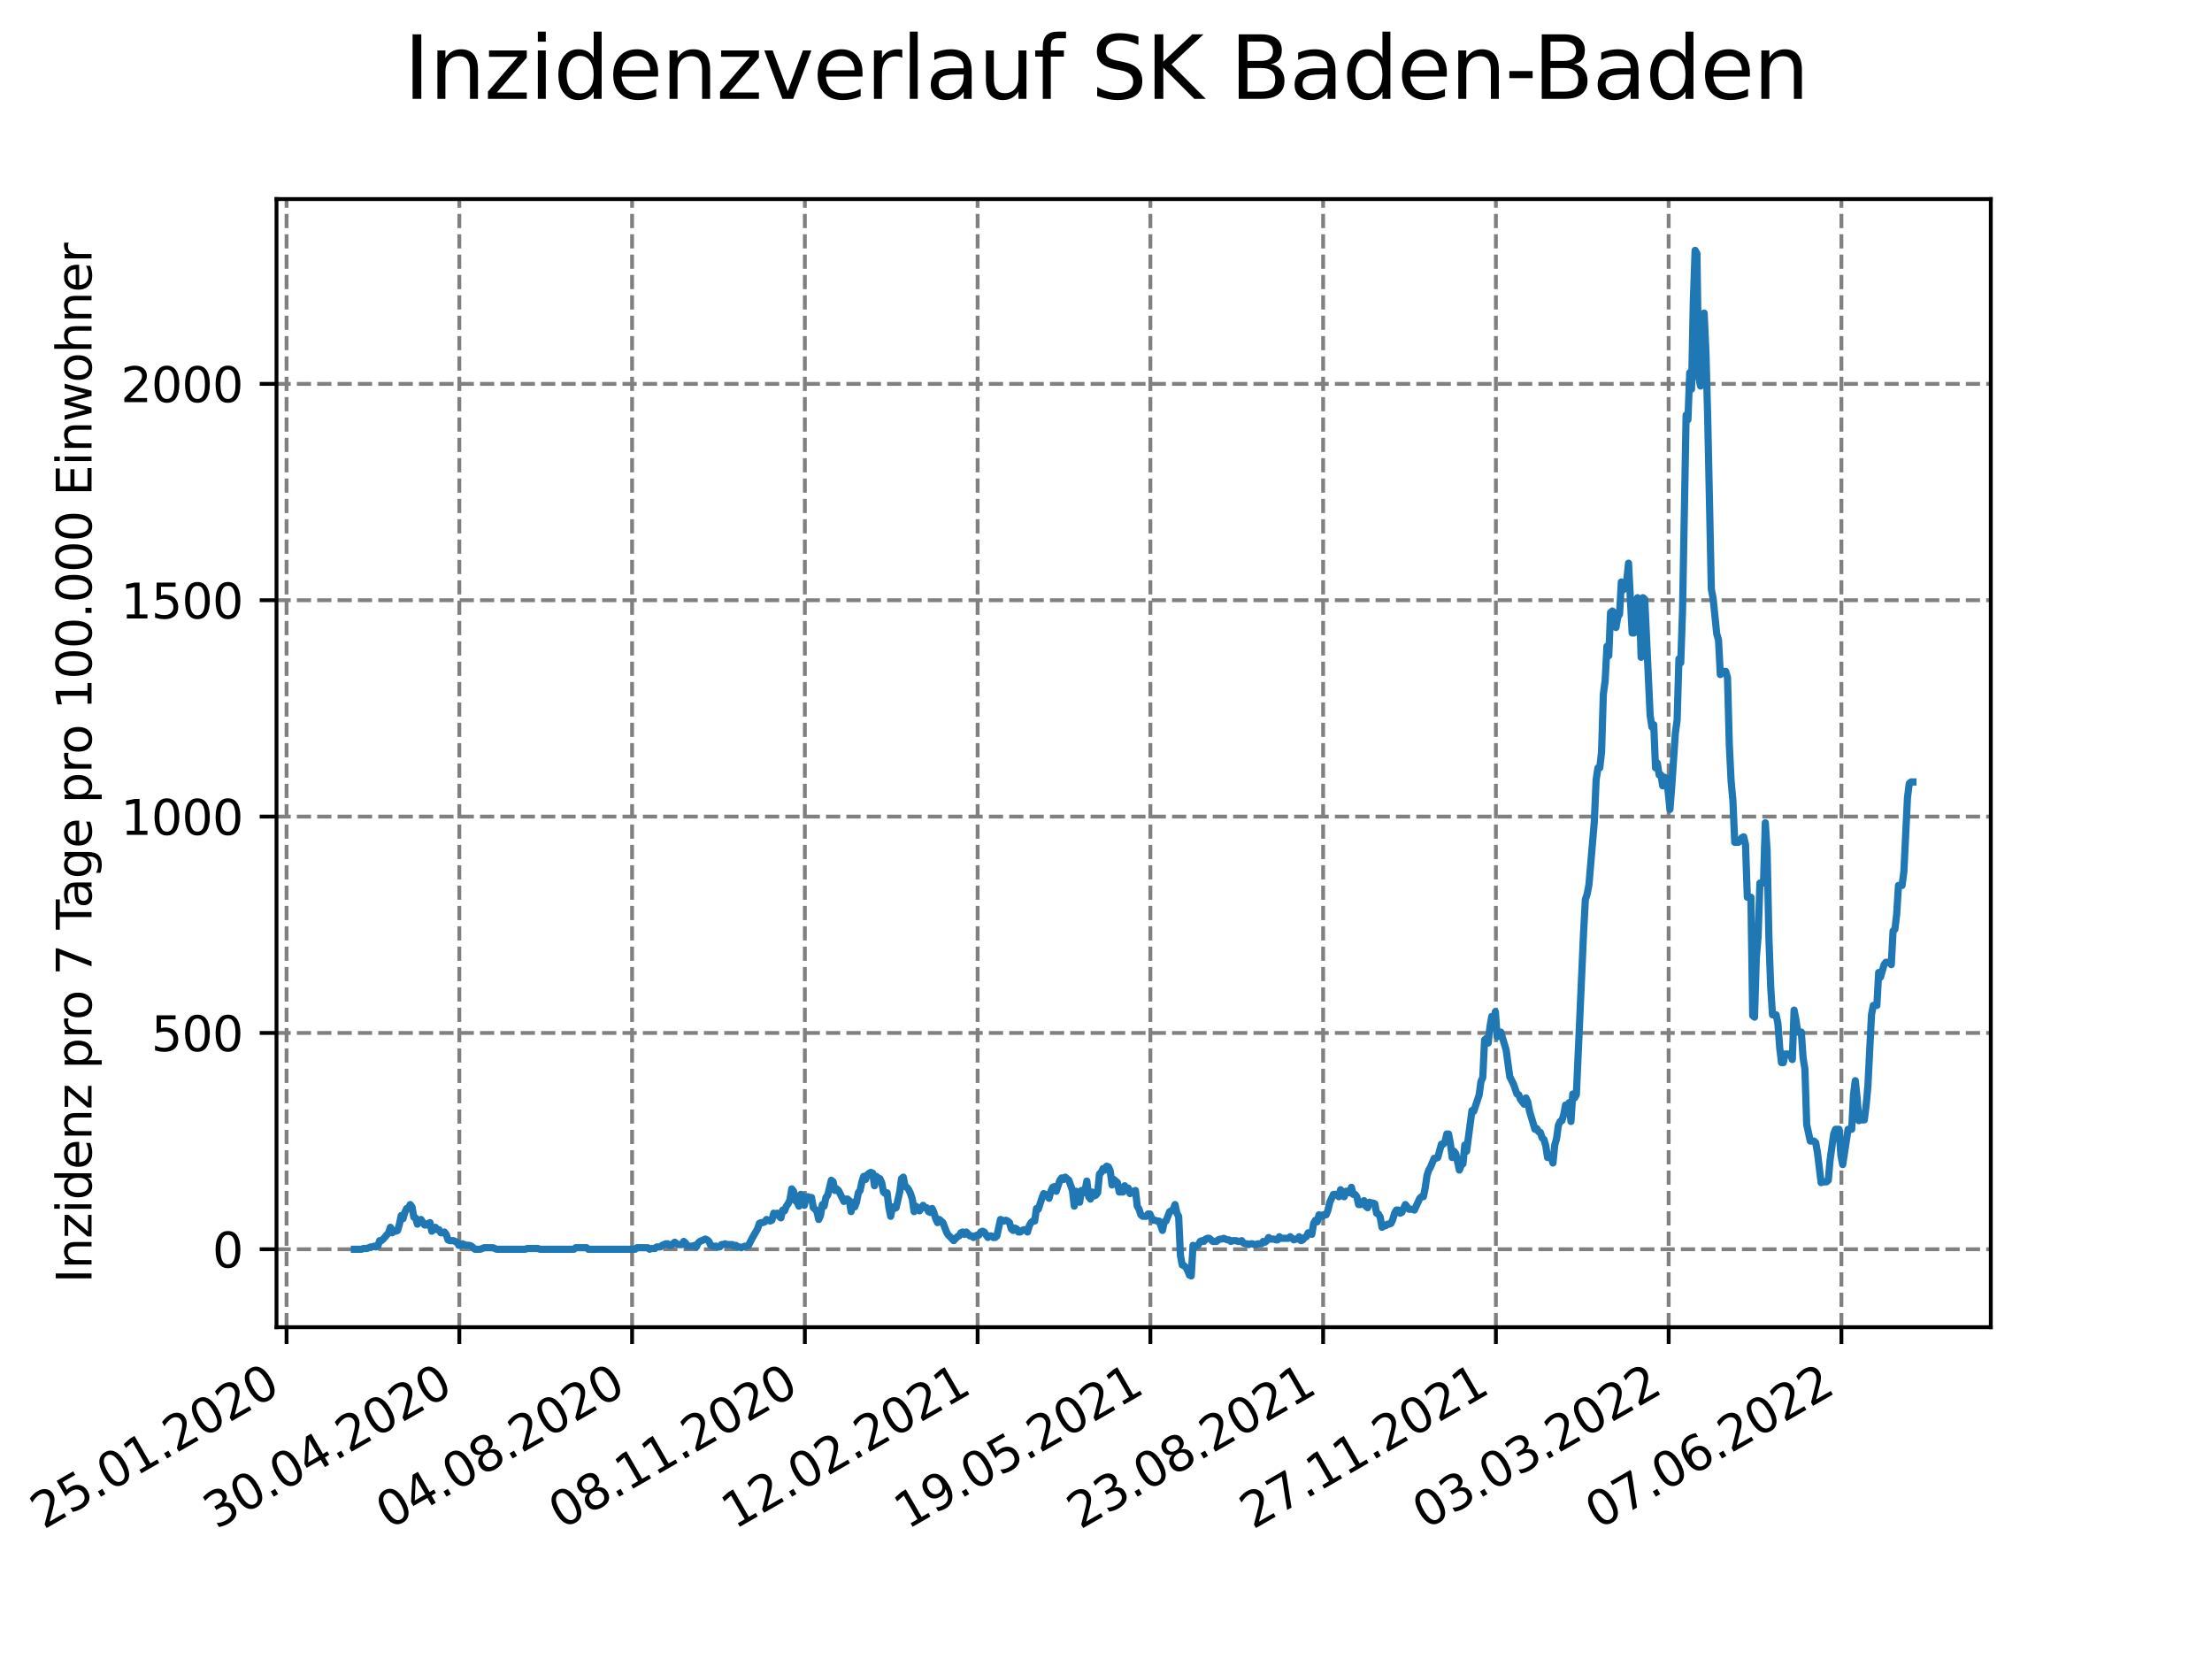 <?xml version="1.0" encoding="utf-8" standalone="no"?>
<!DOCTYPE svg PUBLIC "-//W3C//DTD SVG 1.1//EN"
  "http://www.w3.org/Graphics/SVG/1.1/DTD/svg11.dtd">
<svg xmlns:xlink="http://www.w3.org/1999/xlink" width="460.8pt" height="345.6pt" viewBox="0 0 460.8 345.6" xmlns="http://www.w3.org/2000/svg" version="1.1">
 <defs>
  <style type="text/css">*{stroke-linejoin: round; stroke-linecap: butt}</style>
 </defs>
 <g id="figure_1">
  <g id="patch_1">
   <path d="M 0 345.6 
L 460.8 345.6 
L 460.8 0 
L 0 0 
z
" style="fill: #ffffff"/>
  </g>
  <g id="axes_1">
   <g id="patch_2">
    <path d="M 57.6 276.48 
L 414.72 276.48 
L 414.72 41.472 
L 57.6 41.472 
z
" style="fill: #ffffff"/>
   </g>
   <g id="matplotlib.axis_1">
    <g id="xtick_1">
     <g id="line2d_1">
      <path d="M 59.696 276.48 
L 59.696 41.472 
" clip-path="url(#pcd8c17fb57)" style="fill: none; stroke-dasharray: 2.96,1.28; stroke-dashoffset: 0; stroke: #808080; stroke-width: 0.8"/>
     </g>
     <g id="line2d_2">
      <defs>
       <path id="m43fb075d24" d="M 0 0 
L 0 3.5 
" style="stroke: #000000; stroke-width: 0.8"/>
      </defs>
      <g>
       <use xlink:href="#m43fb075d24" x="59.696" y="276.48" style="stroke: #000000; stroke-width: 0.8"/>
      </g>
     </g>
     <g id="text_1">
      <!-- 25.01.2020 -->
      <g transform="translate(9.071 318.689)rotate(-30)scale(0.1 -0.1)">
       <defs>
        <path id="DejaVuSans-32" d="M 1228 531 
L 3431 531 
L 3431 0 
L 469 0 
L 469 531 
Q 828 903 1448 1529 
Q 2069 2156 2228 2338 
Q 2531 2678 2651 2914 
Q 2772 3150 2772 3378 
Q 2772 3750 2511 3984 
Q 2250 4219 1831 4219 
Q 1534 4219 1204 4116 
Q 875 4013 500 3803 
L 500 4441 
Q 881 4594 1212 4672 
Q 1544 4750 1819 4750 
Q 2544 4750 2975 4387 
Q 3406 4025 3406 3419 
Q 3406 3131 3298 2873 
Q 3191 2616 2906 2266 
Q 2828 2175 2409 1742 
Q 1991 1309 1228 531 
z
" transform="scale(0.016)"/>
        <path id="DejaVuSans-35" d="M 691 4666 
L 3169 4666 
L 3169 4134 
L 1269 4134 
L 1269 2991 
Q 1406 3038 1543 3061 
Q 1681 3084 1819 3084 
Q 2600 3084 3056 2656 
Q 3513 2228 3513 1497 
Q 3513 744 3044 326 
Q 2575 -91 1722 -91 
Q 1428 -91 1123 -41 
Q 819 9 494 109 
L 494 744 
Q 775 591 1075 516 
Q 1375 441 1709 441 
Q 2250 441 2565 725 
Q 2881 1009 2881 1497 
Q 2881 1984 2565 2268 
Q 2250 2553 1709 2553 
Q 1456 2553 1204 2497 
Q 953 2441 691 2322 
L 691 4666 
z
" transform="scale(0.016)"/>
        <path id="DejaVuSans-2e" d="M 684 794 
L 1344 794 
L 1344 0 
L 684 0 
L 684 794 
z
" transform="scale(0.016)"/>
        <path id="DejaVuSans-30" d="M 2034 4250 
Q 1547 4250 1301 3770 
Q 1056 3291 1056 2328 
Q 1056 1369 1301 889 
Q 1547 409 2034 409 
Q 2525 409 2770 889 
Q 3016 1369 3016 2328 
Q 3016 3291 2770 3770 
Q 2525 4250 2034 4250 
z
M 2034 4750 
Q 2819 4750 3233 4129 
Q 3647 3509 3647 2328 
Q 3647 1150 3233 529 
Q 2819 -91 2034 -91 
Q 1250 -91 836 529 
Q 422 1150 422 2328 
Q 422 3509 836 4129 
Q 1250 4750 2034 4750 
z
" transform="scale(0.016)"/>
        <path id="DejaVuSans-31" d="M 794 531 
L 1825 531 
L 1825 4091 
L 703 3866 
L 703 4441 
L 1819 4666 
L 2450 4666 
L 2450 531 
L 3481 531 
L 3481 0 
L 794 0 
L 794 531 
z
" transform="scale(0.016)"/>
       </defs>
       <use xlink:href="#DejaVuSans-32"/>
       <use xlink:href="#DejaVuSans-35" x="63.623"/>
       <use xlink:href="#DejaVuSans-2e" x="127.246"/>
       <use xlink:href="#DejaVuSans-30" x="159.033"/>
       <use xlink:href="#DejaVuSans-31" x="222.656"/>
       <use xlink:href="#DejaVuSans-2e" x="286.279"/>
       <use xlink:href="#DejaVuSans-32" x="318.066"/>
       <use xlink:href="#DejaVuSans-30" x="381.689"/>
       <use xlink:href="#DejaVuSans-32" x="445.312"/>
       <use xlink:href="#DejaVuSans-30" x="508.936"/>
      </g>
     </g>
    </g>
    <g id="xtick_2">
     <g id="line2d_3">
      <path d="M 95.686 276.48 
L 95.686 41.472 
" clip-path="url(#pcd8c17fb57)" style="fill: none; stroke-dasharray: 2.96,1.28; stroke-dashoffset: 0; stroke: #808080; stroke-width: 0.8"/>
     </g>
     <g id="line2d_4">
      <g>
       <use xlink:href="#m43fb075d24" x="95.686" y="276.48" style="stroke: #000000; stroke-width: 0.8"/>
      </g>
     </g>
     <g id="text_2">
      <!-- 30.04.2020 -->
      <g transform="translate(45.06 318.689)rotate(-30)scale(0.1 -0.1)">
       <defs>
        <path id="DejaVuSans-33" d="M 2597 2516 
Q 3050 2419 3304 2112 
Q 3559 1806 3559 1356 
Q 3559 666 3084 287 
Q 2609 -91 1734 -91 
Q 1441 -91 1130 -33 
Q 819 25 488 141 
L 488 750 
Q 750 597 1062 519 
Q 1375 441 1716 441 
Q 2309 441 2620 675 
Q 2931 909 2931 1356 
Q 2931 1769 2642 2001 
Q 2353 2234 1838 2234 
L 1294 2234 
L 1294 2753 
L 1863 2753 
Q 2328 2753 2575 2939 
Q 2822 3125 2822 3475 
Q 2822 3834 2567 4026 
Q 2313 4219 1838 4219 
Q 1578 4219 1281 4162 
Q 984 4106 628 3988 
L 628 4550 
Q 988 4650 1302 4700 
Q 1616 4750 1894 4750 
Q 2613 4750 3031 4423 
Q 3450 4097 3450 3541 
Q 3450 3153 3228 2886 
Q 3006 2619 2597 2516 
z
" transform="scale(0.016)"/>
        <path id="DejaVuSans-34" d="M 2419 4116 
L 825 1625 
L 2419 1625 
L 2419 4116 
z
M 2253 4666 
L 3047 4666 
L 3047 1625 
L 3713 1625 
L 3713 1100 
L 3047 1100 
L 3047 0 
L 2419 0 
L 2419 1100 
L 313 1100 
L 313 1709 
L 2253 4666 
z
" transform="scale(0.016)"/>
       </defs>
       <use xlink:href="#DejaVuSans-33"/>
       <use xlink:href="#DejaVuSans-30" x="63.623"/>
       <use xlink:href="#DejaVuSans-2e" x="127.246"/>
       <use xlink:href="#DejaVuSans-30" x="159.033"/>
       <use xlink:href="#DejaVuSans-34" x="222.656"/>
       <use xlink:href="#DejaVuSans-2e" x="286.279"/>
       <use xlink:href="#DejaVuSans-32" x="318.066"/>
       <use xlink:href="#DejaVuSans-30" x="381.689"/>
       <use xlink:href="#DejaVuSans-32" x="445.312"/>
       <use xlink:href="#DejaVuSans-30" x="508.936"/>
      </g>
     </g>
    </g>
    <g id="xtick_3">
     <g id="line2d_5">
      <path d="M 131.675 276.48 
L 131.675 41.472 
" clip-path="url(#pcd8c17fb57)" style="fill: none; stroke-dasharray: 2.96,1.28; stroke-dashoffset: 0; stroke: #808080; stroke-width: 0.8"/>
     </g>
     <g id="line2d_6">
      <g>
       <use xlink:href="#m43fb075d24" x="131.675" y="276.48" style="stroke: #000000; stroke-width: 0.8"/>
      </g>
     </g>
     <g id="text_3">
      <!-- 04.08.2020 -->
      <g transform="translate(81.05 318.689)rotate(-30)scale(0.1 -0.1)">
       <defs>
        <path id="DejaVuSans-38" d="M 2034 2216 
Q 1584 2216 1326 1975 
Q 1069 1734 1069 1313 
Q 1069 891 1326 650 
Q 1584 409 2034 409 
Q 2484 409 2743 651 
Q 3003 894 3003 1313 
Q 3003 1734 2745 1975 
Q 2488 2216 2034 2216 
z
M 1403 2484 
Q 997 2584 770 2862 
Q 544 3141 544 3541 
Q 544 4100 942 4425 
Q 1341 4750 2034 4750 
Q 2731 4750 3128 4425 
Q 3525 4100 3525 3541 
Q 3525 3141 3298 2862 
Q 3072 2584 2669 2484 
Q 3125 2378 3379 2068 
Q 3634 1759 3634 1313 
Q 3634 634 3220 271 
Q 2806 -91 2034 -91 
Q 1263 -91 848 271 
Q 434 634 434 1313 
Q 434 1759 690 2068 
Q 947 2378 1403 2484 
z
M 1172 3481 
Q 1172 3119 1398 2916 
Q 1625 2713 2034 2713 
Q 2441 2713 2670 2916 
Q 2900 3119 2900 3481 
Q 2900 3844 2670 4047 
Q 2441 4250 2034 4250 
Q 1625 4250 1398 4047 
Q 1172 3844 1172 3481 
z
" transform="scale(0.016)"/>
       </defs>
       <use xlink:href="#DejaVuSans-30"/>
       <use xlink:href="#DejaVuSans-34" x="63.623"/>
       <use xlink:href="#DejaVuSans-2e" x="127.246"/>
       <use xlink:href="#DejaVuSans-30" x="159.033"/>
       <use xlink:href="#DejaVuSans-38" x="222.656"/>
       <use xlink:href="#DejaVuSans-2e" x="286.279"/>
       <use xlink:href="#DejaVuSans-32" x="318.066"/>
       <use xlink:href="#DejaVuSans-30" x="381.689"/>
       <use xlink:href="#DejaVuSans-32" x="445.312"/>
       <use xlink:href="#DejaVuSans-30" x="508.936"/>
      </g>
     </g>
    </g>
    <g id="xtick_4">
     <g id="line2d_7">
      <path d="M 167.665 276.48 
L 167.665 41.472 
" clip-path="url(#pcd8c17fb57)" style="fill: none; stroke-dasharray: 2.96,1.28; stroke-dashoffset: 0; stroke: #808080; stroke-width: 0.8"/>
     </g>
     <g id="line2d_8">
      <g>
       <use xlink:href="#m43fb075d24" x="167.665" y="276.48" style="stroke: #000000; stroke-width: 0.8"/>
      </g>
     </g>
     <g id="text_4">
      <!-- 08.11.2020 -->
      <g transform="translate(117.039 318.689)rotate(-30)scale(0.1 -0.1)">
       <use xlink:href="#DejaVuSans-30"/>
       <use xlink:href="#DejaVuSans-38" x="63.623"/>
       <use xlink:href="#DejaVuSans-2e" x="127.246"/>
       <use xlink:href="#DejaVuSans-31" x="159.033"/>
       <use xlink:href="#DejaVuSans-31" x="222.656"/>
       <use xlink:href="#DejaVuSans-2e" x="286.279"/>
       <use xlink:href="#DejaVuSans-32" x="318.066"/>
       <use xlink:href="#DejaVuSans-30" x="381.689"/>
       <use xlink:href="#DejaVuSans-32" x="445.312"/>
       <use xlink:href="#DejaVuSans-30" x="508.936"/>
      </g>
     </g>
    </g>
    <g id="xtick_5">
     <g id="line2d_9">
      <path d="M 203.654 276.48 
L 203.654 41.472 
" clip-path="url(#pcd8c17fb57)" style="fill: none; stroke-dasharray: 2.96,1.28; stroke-dashoffset: 0; stroke: #808080; stroke-width: 0.8"/>
     </g>
     <g id="line2d_10">
      <g>
       <use xlink:href="#m43fb075d24" x="203.654" y="276.48" style="stroke: #000000; stroke-width: 0.8"/>
      </g>
     </g>
     <g id="text_5">
      <!-- 12.02.2021 -->
      <g transform="translate(153.029 318.689)rotate(-30)scale(0.1 -0.1)">
       <use xlink:href="#DejaVuSans-31"/>
       <use xlink:href="#DejaVuSans-32" x="63.623"/>
       <use xlink:href="#DejaVuSans-2e" x="127.246"/>
       <use xlink:href="#DejaVuSans-30" x="159.033"/>
       <use xlink:href="#DejaVuSans-32" x="222.656"/>
       <use xlink:href="#DejaVuSans-2e" x="286.279"/>
       <use xlink:href="#DejaVuSans-32" x="318.066"/>
       <use xlink:href="#DejaVuSans-30" x="381.689"/>
       <use xlink:href="#DejaVuSans-32" x="445.312"/>
       <use xlink:href="#DejaVuSans-31" x="508.936"/>
      </g>
     </g>
    </g>
    <g id="xtick_6">
     <g id="line2d_11">
      <path d="M 239.643 276.48 
L 239.643 41.472 
" clip-path="url(#pcd8c17fb57)" style="fill: none; stroke-dasharray: 2.96,1.28; stroke-dashoffset: 0; stroke: #808080; stroke-width: 0.8"/>
     </g>
     <g id="line2d_12">
      <g>
       <use xlink:href="#m43fb075d24" x="239.643" y="276.48" style="stroke: #000000; stroke-width: 0.8"/>
      </g>
     </g>
     <g id="text_6">
      <!-- 19.05.2021 -->
      <g transform="translate(189.018 318.689)rotate(-30)scale(0.1 -0.1)">
       <defs>
        <path id="DejaVuSans-39" d="M 703 97 
L 703 672 
Q 941 559 1184 500 
Q 1428 441 1663 441 
Q 2288 441 2617 861 
Q 2947 1281 2994 2138 
Q 2813 1869 2534 1725 
Q 2256 1581 1919 1581 
Q 1219 1581 811 2004 
Q 403 2428 403 3163 
Q 403 3881 828 4315 
Q 1253 4750 1959 4750 
Q 2769 4750 3195 4129 
Q 3622 3509 3622 2328 
Q 3622 1225 3098 567 
Q 2575 -91 1691 -91 
Q 1453 -91 1209 -44 
Q 966 3 703 97 
z
M 1959 2075 
Q 2384 2075 2632 2365 
Q 2881 2656 2881 3163 
Q 2881 3666 2632 3958 
Q 2384 4250 1959 4250 
Q 1534 4250 1286 3958 
Q 1038 3666 1038 3163 
Q 1038 2656 1286 2365 
Q 1534 2075 1959 2075 
z
" transform="scale(0.016)"/>
       </defs>
       <use xlink:href="#DejaVuSans-31"/>
       <use xlink:href="#DejaVuSans-39" x="63.623"/>
       <use xlink:href="#DejaVuSans-2e" x="127.246"/>
       <use xlink:href="#DejaVuSans-30" x="159.033"/>
       <use xlink:href="#DejaVuSans-35" x="222.656"/>
       <use xlink:href="#DejaVuSans-2e" x="286.279"/>
       <use xlink:href="#DejaVuSans-32" x="318.066"/>
       <use xlink:href="#DejaVuSans-30" x="381.689"/>
       <use xlink:href="#DejaVuSans-32" x="445.312"/>
       <use xlink:href="#DejaVuSans-31" x="508.936"/>
      </g>
     </g>
    </g>
    <g id="xtick_7">
     <g id="line2d_13">
      <path d="M 275.633 276.48 
L 275.633 41.472 
" clip-path="url(#pcd8c17fb57)" style="fill: none; stroke-dasharray: 2.96,1.28; stroke-dashoffset: 0; stroke: #808080; stroke-width: 0.8"/>
     </g>
     <g id="line2d_14">
      <g>
       <use xlink:href="#m43fb075d24" x="275.633" y="276.48" style="stroke: #000000; stroke-width: 0.8"/>
      </g>
     </g>
     <g id="text_7">
      <!-- 23.08.2021 -->
      <g transform="translate(225.008 318.689)rotate(-30)scale(0.1 -0.1)">
       <use xlink:href="#DejaVuSans-32"/>
       <use xlink:href="#DejaVuSans-33" x="63.623"/>
       <use xlink:href="#DejaVuSans-2e" x="127.246"/>
       <use xlink:href="#DejaVuSans-30" x="159.033"/>
       <use xlink:href="#DejaVuSans-38" x="222.656"/>
       <use xlink:href="#DejaVuSans-2e" x="286.279"/>
       <use xlink:href="#DejaVuSans-32" x="318.066"/>
       <use xlink:href="#DejaVuSans-30" x="381.689"/>
       <use xlink:href="#DejaVuSans-32" x="445.312"/>
       <use xlink:href="#DejaVuSans-31" x="508.936"/>
      </g>
     </g>
    </g>
    <g id="xtick_8">
     <g id="line2d_15">
      <path d="M 311.622 276.48 
L 311.622 41.472 
" clip-path="url(#pcd8c17fb57)" style="fill: none; stroke-dasharray: 2.96,1.28; stroke-dashoffset: 0; stroke: #808080; stroke-width: 0.8"/>
     </g>
     <g id="line2d_16">
      <g>
       <use xlink:href="#m43fb075d24" x="311.622" y="276.48" style="stroke: #000000; stroke-width: 0.8"/>
      </g>
     </g>
     <g id="text_8">
      <!-- 27.11.2021 -->
      <g transform="translate(260.997 318.689)rotate(-30)scale(0.1 -0.1)">
       <defs>
        <path id="DejaVuSans-37" d="M 525 4666 
L 3525 4666 
L 3525 4397 
L 1831 0 
L 1172 0 
L 2766 4134 
L 525 4134 
L 525 4666 
z
" transform="scale(0.016)"/>
       </defs>
       <use xlink:href="#DejaVuSans-32"/>
       <use xlink:href="#DejaVuSans-37" x="63.623"/>
       <use xlink:href="#DejaVuSans-2e" x="127.246"/>
       <use xlink:href="#DejaVuSans-31" x="159.033"/>
       <use xlink:href="#DejaVuSans-31" x="222.656"/>
       <use xlink:href="#DejaVuSans-2e" x="286.279"/>
       <use xlink:href="#DejaVuSans-32" x="318.066"/>
       <use xlink:href="#DejaVuSans-30" x="381.689"/>
       <use xlink:href="#DejaVuSans-32" x="445.312"/>
       <use xlink:href="#DejaVuSans-31" x="508.936"/>
      </g>
     </g>
    </g>
    <g id="xtick_9">
     <g id="line2d_17">
      <path d="M 347.612 276.48 
L 347.612 41.472 
" clip-path="url(#pcd8c17fb57)" style="fill: none; stroke-dasharray: 2.96,1.28; stroke-dashoffset: 0; stroke: #808080; stroke-width: 0.8"/>
     </g>
     <g id="line2d_18">
      <g>
       <use xlink:href="#m43fb075d24" x="347.612" y="276.48" style="stroke: #000000; stroke-width: 0.8"/>
      </g>
     </g>
     <g id="text_9">
      <!-- 03.03.2022 -->
      <g transform="translate(296.986 318.689)rotate(-30)scale(0.1 -0.1)">
       <use xlink:href="#DejaVuSans-30"/>
       <use xlink:href="#DejaVuSans-33" x="63.623"/>
       <use xlink:href="#DejaVuSans-2e" x="127.246"/>
       <use xlink:href="#DejaVuSans-30" x="159.033"/>
       <use xlink:href="#DejaVuSans-33" x="222.656"/>
       <use xlink:href="#DejaVuSans-2e" x="286.279"/>
       <use xlink:href="#DejaVuSans-32" x="318.066"/>
       <use xlink:href="#DejaVuSans-30" x="381.689"/>
       <use xlink:href="#DejaVuSans-32" x="445.312"/>
       <use xlink:href="#DejaVuSans-32" x="508.936"/>
      </g>
     </g>
    </g>
    <g id="xtick_10">
     <g id="line2d_19">
      <path d="M 383.601 276.48 
L 383.601 41.472 
" clip-path="url(#pcd8c17fb57)" style="fill: none; stroke-dasharray: 2.96,1.28; stroke-dashoffset: 0; stroke: #808080; stroke-width: 0.8"/>
     </g>
     <g id="line2d_20">
      <g>
       <use xlink:href="#m43fb075d24" x="383.601" y="276.48" style="stroke: #000000; stroke-width: 0.8"/>
      </g>
     </g>
     <g id="text_10">
      <!-- 07.06.2022 -->
      <g transform="translate(332.976 318.689)rotate(-30)scale(0.1 -0.1)">
       <defs>
        <path id="DejaVuSans-36" d="M 2113 2584 
Q 1688 2584 1439 2293 
Q 1191 2003 1191 1497 
Q 1191 994 1439 701 
Q 1688 409 2113 409 
Q 2538 409 2786 701 
Q 3034 994 3034 1497 
Q 3034 2003 2786 2293 
Q 2538 2584 2113 2584 
z
M 3366 4563 
L 3366 3988 
Q 3128 4100 2886 4159 
Q 2644 4219 2406 4219 
Q 1781 4219 1451 3797 
Q 1122 3375 1075 2522 
Q 1259 2794 1537 2939 
Q 1816 3084 2150 3084 
Q 2853 3084 3261 2657 
Q 3669 2231 3669 1497 
Q 3669 778 3244 343 
Q 2819 -91 2113 -91 
Q 1303 -91 875 529 
Q 447 1150 447 2328 
Q 447 3434 972 4092 
Q 1497 4750 2381 4750 
Q 2619 4750 2861 4703 
Q 3103 4656 3366 4563 
z
" transform="scale(0.016)"/>
       </defs>
       <use xlink:href="#DejaVuSans-30"/>
       <use xlink:href="#DejaVuSans-37" x="63.623"/>
       <use xlink:href="#DejaVuSans-2e" x="127.246"/>
       <use xlink:href="#DejaVuSans-30" x="159.033"/>
       <use xlink:href="#DejaVuSans-36" x="222.656"/>
       <use xlink:href="#DejaVuSans-2e" x="286.279"/>
       <use xlink:href="#DejaVuSans-32" x="318.066"/>
       <use xlink:href="#DejaVuSans-30" x="381.689"/>
       <use xlink:href="#DejaVuSans-32" x="445.312"/>
       <use xlink:href="#DejaVuSans-32" x="508.936"/>
      </g>
     </g>
    </g>
   </g>
   <g id="matplotlib.axis_2">
    <g id="ytick_1">
     <g id="line2d_21">
      <path d="M 57.6 260.244 
L 414.72 260.244 
" clip-path="url(#pcd8c17fb57)" style="fill: none; stroke-dasharray: 2.96,1.28; stroke-dashoffset: 0; stroke: #808080; stroke-width: 0.8"/>
     </g>
     <g id="line2d_22">
      <defs>
       <path id="m02a2a0b39f" d="M 0 0 
L -3.5 0 
" style="stroke: #000000; stroke-width: 0.8"/>
      </defs>
      <g>
       <use xlink:href="#m02a2a0b39f" x="57.6" y="260.244" style="stroke: #000000; stroke-width: 0.8"/>
      </g>
     </g>
     <g id="text_11">
      <!-- 0 -->
      <g transform="translate(44.237 264.044)scale(0.1 -0.1)">
       <use xlink:href="#DejaVuSans-30"/>
      </g>
     </g>
    </g>
    <g id="ytick_2">
     <g id="line2d_23">
      <path d="M 57.6 215.176 
L 414.72 215.176 
" clip-path="url(#pcd8c17fb57)" style="fill: none; stroke-dasharray: 2.96,1.28; stroke-dashoffset: 0; stroke: #808080; stroke-width: 0.8"/>
     </g>
     <g id="line2d_24">
      <g>
       <use xlink:href="#m02a2a0b39f" x="57.6" y="215.176" style="stroke: #000000; stroke-width: 0.8"/>
      </g>
     </g>
     <g id="text_12">
      <!-- 500 -->
      <g transform="translate(31.512 218.975)scale(0.1 -0.1)">
       <use xlink:href="#DejaVuSans-35"/>
       <use xlink:href="#DejaVuSans-30" x="63.623"/>
       <use xlink:href="#DejaVuSans-30" x="127.246"/>
      </g>
     </g>
    </g>
    <g id="ytick_3">
     <g id="line2d_25">
      <path d="M 57.6 170.107 
L 414.72 170.107 
" clip-path="url(#pcd8c17fb57)" style="fill: none; stroke-dasharray: 2.96,1.28; stroke-dashoffset: 0; stroke: #808080; stroke-width: 0.8"/>
     </g>
     <g id="line2d_26">
      <g>
       <use xlink:href="#m02a2a0b39f" x="57.6" y="170.107" style="stroke: #000000; stroke-width: 0.8"/>
      </g>
     </g>
     <g id="text_13">
      <!-- 1000 -->
      <g transform="translate(25.15 173.907)scale(0.1 -0.1)">
       <use xlink:href="#DejaVuSans-31"/>
       <use xlink:href="#DejaVuSans-30" x="63.623"/>
       <use xlink:href="#DejaVuSans-30" x="127.246"/>
       <use xlink:href="#DejaVuSans-30" x="190.869"/>
      </g>
     </g>
    </g>
    <g id="ytick_4">
     <g id="line2d_27">
      <path d="M 57.6 125.039 
L 414.72 125.039 
" clip-path="url(#pcd8c17fb57)" style="fill: none; stroke-dasharray: 2.96,1.28; stroke-dashoffset: 0; stroke: #808080; stroke-width: 0.8"/>
     </g>
     <g id="line2d_28">
      <g>
       <use xlink:href="#m02a2a0b39f" x="57.6" y="125.039" style="stroke: #000000; stroke-width: 0.8"/>
      </g>
     </g>
     <g id="text_14">
      <!-- 1500 -->
      <g transform="translate(25.15 128.838)scale(0.1 -0.1)">
       <use xlink:href="#DejaVuSans-31"/>
       <use xlink:href="#DejaVuSans-35" x="63.623"/>
       <use xlink:href="#DejaVuSans-30" x="127.246"/>
       <use xlink:href="#DejaVuSans-30" x="190.869"/>
      </g>
     </g>
    </g>
    <g id="ytick_5">
     <g id="line2d_29">
      <path d="M 57.6 79.97 
L 414.72 79.97 
" clip-path="url(#pcd8c17fb57)" style="fill: none; stroke-dasharray: 2.96,1.28; stroke-dashoffset: 0; stroke: #808080; stroke-width: 0.8"/>
     </g>
     <g id="line2d_30">
      <g>
       <use xlink:href="#m02a2a0b39f" x="57.6" y="79.97" style="stroke: #000000; stroke-width: 0.8"/>
      </g>
     </g>
     <g id="text_15">
      <!-- 2000 -->
      <g transform="translate(25.15 83.77)scale(0.1 -0.1)">
       <use xlink:href="#DejaVuSans-32"/>
       <use xlink:href="#DejaVuSans-30" x="63.623"/>
       <use xlink:href="#DejaVuSans-30" x="127.246"/>
       <use xlink:href="#DejaVuSans-30" x="190.869"/>
      </g>
     </g>
    </g>
    <g id="text_16">
     <!-- Inzidenz pro 7 Tage pro 100.000 Einwohner -->
     <g transform="translate(19.07 267.301)rotate(-90)scale(0.1 -0.1)">
      <defs>
       <path id="DejaVuSans-49" d="M 628 4666 
L 1259 4666 
L 1259 0 
L 628 0 
L 628 4666 
z
" transform="scale(0.016)"/>
       <path id="DejaVuSans-6e" d="M 3513 2113 
L 3513 0 
L 2938 0 
L 2938 2094 
Q 2938 2591 2744 2837 
Q 2550 3084 2163 3084 
Q 1697 3084 1428 2787 
Q 1159 2491 1159 1978 
L 1159 0 
L 581 0 
L 581 3500 
L 1159 3500 
L 1159 2956 
Q 1366 3272 1645 3428 
Q 1925 3584 2291 3584 
Q 2894 3584 3203 3211 
Q 3513 2838 3513 2113 
z
" transform="scale(0.016)"/>
       <path id="DejaVuSans-7a" d="M 353 3500 
L 3084 3500 
L 3084 2975 
L 922 459 
L 3084 459 
L 3084 0 
L 275 0 
L 275 525 
L 2438 3041 
L 353 3041 
L 353 3500 
z
" transform="scale(0.016)"/>
       <path id="DejaVuSans-69" d="M 603 3500 
L 1178 3500 
L 1178 0 
L 603 0 
L 603 3500 
z
M 603 4863 
L 1178 4863 
L 1178 4134 
L 603 4134 
L 603 4863 
z
" transform="scale(0.016)"/>
       <path id="DejaVuSans-64" d="M 2906 2969 
L 2906 4863 
L 3481 4863 
L 3481 0 
L 2906 0 
L 2906 525 
Q 2725 213 2448 61 
Q 2172 -91 1784 -91 
Q 1150 -91 751 415 
Q 353 922 353 1747 
Q 353 2572 751 3078 
Q 1150 3584 1784 3584 
Q 2172 3584 2448 3432 
Q 2725 3281 2906 2969 
z
M 947 1747 
Q 947 1113 1208 752 
Q 1469 391 1925 391 
Q 2381 391 2643 752 
Q 2906 1113 2906 1747 
Q 2906 2381 2643 2742 
Q 2381 3103 1925 3103 
Q 1469 3103 1208 2742 
Q 947 2381 947 1747 
z
" transform="scale(0.016)"/>
       <path id="DejaVuSans-65" d="M 3597 1894 
L 3597 1613 
L 953 1613 
Q 991 1019 1311 708 
Q 1631 397 2203 397 
Q 2534 397 2845 478 
Q 3156 559 3463 722 
L 3463 178 
Q 3153 47 2828 -22 
Q 2503 -91 2169 -91 
Q 1331 -91 842 396 
Q 353 884 353 1716 
Q 353 2575 817 3079 
Q 1281 3584 2069 3584 
Q 2775 3584 3186 3129 
Q 3597 2675 3597 1894 
z
M 3022 2063 
Q 3016 2534 2758 2815 
Q 2500 3097 2075 3097 
Q 1594 3097 1305 2825 
Q 1016 2553 972 2059 
L 3022 2063 
z
" transform="scale(0.016)"/>
       <path id="DejaVuSans-20" transform="scale(0.016)"/>
       <path id="DejaVuSans-70" d="M 1159 525 
L 1159 -1331 
L 581 -1331 
L 581 3500 
L 1159 3500 
L 1159 2969 
Q 1341 3281 1617 3432 
Q 1894 3584 2278 3584 
Q 2916 3584 3314 3078 
Q 3713 2572 3713 1747 
Q 3713 922 3314 415 
Q 2916 -91 2278 -91 
Q 1894 -91 1617 61 
Q 1341 213 1159 525 
z
M 3116 1747 
Q 3116 2381 2855 2742 
Q 2594 3103 2138 3103 
Q 1681 3103 1420 2742 
Q 1159 2381 1159 1747 
Q 1159 1113 1420 752 
Q 1681 391 2138 391 
Q 2594 391 2855 752 
Q 3116 1113 3116 1747 
z
" transform="scale(0.016)"/>
       <path id="DejaVuSans-72" d="M 2631 2963 
Q 2534 3019 2420 3045 
Q 2306 3072 2169 3072 
Q 1681 3072 1420 2755 
Q 1159 2438 1159 1844 
L 1159 0 
L 581 0 
L 581 3500 
L 1159 3500 
L 1159 2956 
Q 1341 3275 1631 3429 
Q 1922 3584 2338 3584 
Q 2397 3584 2469 3576 
Q 2541 3569 2628 3553 
L 2631 2963 
z
" transform="scale(0.016)"/>
       <path id="DejaVuSans-6f" d="M 1959 3097 
Q 1497 3097 1228 2736 
Q 959 2375 959 1747 
Q 959 1119 1226 758 
Q 1494 397 1959 397 
Q 2419 397 2687 759 
Q 2956 1122 2956 1747 
Q 2956 2369 2687 2733 
Q 2419 3097 1959 3097 
z
M 1959 3584 
Q 2709 3584 3137 3096 
Q 3566 2609 3566 1747 
Q 3566 888 3137 398 
Q 2709 -91 1959 -91 
Q 1206 -91 779 398 
Q 353 888 353 1747 
Q 353 2609 779 3096 
Q 1206 3584 1959 3584 
z
" transform="scale(0.016)"/>
       <path id="DejaVuSans-54" d="M -19 4666 
L 3928 4666 
L 3928 4134 
L 2272 4134 
L 2272 0 
L 1638 0 
L 1638 4134 
L -19 4134 
L -19 4666 
z
" transform="scale(0.016)"/>
       <path id="DejaVuSans-61" d="M 2194 1759 
Q 1497 1759 1228 1600 
Q 959 1441 959 1056 
Q 959 750 1161 570 
Q 1363 391 1709 391 
Q 2188 391 2477 730 
Q 2766 1069 2766 1631 
L 2766 1759 
L 2194 1759 
z
M 3341 1997 
L 3341 0 
L 2766 0 
L 2766 531 
Q 2569 213 2275 61 
Q 1981 -91 1556 -91 
Q 1019 -91 701 211 
Q 384 513 384 1019 
Q 384 1609 779 1909 
Q 1175 2209 1959 2209 
L 2766 2209 
L 2766 2266 
Q 2766 2663 2505 2880 
Q 2244 3097 1772 3097 
Q 1472 3097 1187 3025 
Q 903 2953 641 2809 
L 641 3341 
Q 956 3463 1253 3523 
Q 1550 3584 1831 3584 
Q 2591 3584 2966 3190 
Q 3341 2797 3341 1997 
z
" transform="scale(0.016)"/>
       <path id="DejaVuSans-67" d="M 2906 1791 
Q 2906 2416 2648 2759 
Q 2391 3103 1925 3103 
Q 1463 3103 1205 2759 
Q 947 2416 947 1791 
Q 947 1169 1205 825 
Q 1463 481 1925 481 
Q 2391 481 2648 825 
Q 2906 1169 2906 1791 
z
M 3481 434 
Q 3481 -459 3084 -895 
Q 2688 -1331 1869 -1331 
Q 1566 -1331 1297 -1286 
Q 1028 -1241 775 -1147 
L 775 -588 
Q 1028 -725 1275 -790 
Q 1522 -856 1778 -856 
Q 2344 -856 2625 -561 
Q 2906 -266 2906 331 
L 2906 616 
Q 2728 306 2450 153 
Q 2172 0 1784 0 
Q 1141 0 747 490 
Q 353 981 353 1791 
Q 353 2603 747 3093 
Q 1141 3584 1784 3584 
Q 2172 3584 2450 3431 
Q 2728 3278 2906 2969 
L 2906 3500 
L 3481 3500 
L 3481 434 
z
" transform="scale(0.016)"/>
       <path id="DejaVuSans-45" d="M 628 4666 
L 3578 4666 
L 3578 4134 
L 1259 4134 
L 1259 2753 
L 3481 2753 
L 3481 2222 
L 1259 2222 
L 1259 531 
L 3634 531 
L 3634 0 
L 628 0 
L 628 4666 
z
" transform="scale(0.016)"/>
       <path id="DejaVuSans-77" d="M 269 3500 
L 844 3500 
L 1563 769 
L 2278 3500 
L 2956 3500 
L 3675 769 
L 4391 3500 
L 4966 3500 
L 4050 0 
L 3372 0 
L 2619 2869 
L 1863 0 
L 1184 0 
L 269 3500 
z
" transform="scale(0.016)"/>
       <path id="DejaVuSans-68" d="M 3513 2113 
L 3513 0 
L 2938 0 
L 2938 2094 
Q 2938 2591 2744 2837 
Q 2550 3084 2163 3084 
Q 1697 3084 1428 2787 
Q 1159 2491 1159 1978 
L 1159 0 
L 581 0 
L 581 4863 
L 1159 4863 
L 1159 2956 
Q 1366 3272 1645 3428 
Q 1925 3584 2291 3584 
Q 2894 3584 3203 3211 
Q 3513 2838 3513 2113 
z
" transform="scale(0.016)"/>
      </defs>
      <use xlink:href="#DejaVuSans-49"/>
      <use xlink:href="#DejaVuSans-6e" x="29.492"/>
      <use xlink:href="#DejaVuSans-7a" x="92.871"/>
      <use xlink:href="#DejaVuSans-69" x="145.361"/>
      <use xlink:href="#DejaVuSans-64" x="173.145"/>
      <use xlink:href="#DejaVuSans-65" x="236.621"/>
      <use xlink:href="#DejaVuSans-6e" x="298.145"/>
      <use xlink:href="#DejaVuSans-7a" x="361.523"/>
      <use xlink:href="#DejaVuSans-20" x="414.014"/>
      <use xlink:href="#DejaVuSans-70" x="445.801"/>
      <use xlink:href="#DejaVuSans-72" x="509.277"/>
      <use xlink:href="#DejaVuSans-6f" x="548.141"/>
      <use xlink:href="#DejaVuSans-20" x="609.322"/>
      <use xlink:href="#DejaVuSans-37" x="641.109"/>
      <use xlink:href="#DejaVuSans-20" x="704.732"/>
      <use xlink:href="#DejaVuSans-54" x="736.52"/>
      <use xlink:href="#DejaVuSans-61" x="781.104"/>
      <use xlink:href="#DejaVuSans-67" x="842.383"/>
      <use xlink:href="#DejaVuSans-65" x="905.859"/>
      <use xlink:href="#DejaVuSans-20" x="967.383"/>
      <use xlink:href="#DejaVuSans-70" x="999.17"/>
      <use xlink:href="#DejaVuSans-72" x="1062.646"/>
      <use xlink:href="#DejaVuSans-6f" x="1101.51"/>
      <use xlink:href="#DejaVuSans-20" x="1162.691"/>
      <use xlink:href="#DejaVuSans-31" x="1194.479"/>
      <use xlink:href="#DejaVuSans-30" x="1258.102"/>
      <use xlink:href="#DejaVuSans-30" x="1321.725"/>
      <use xlink:href="#DejaVuSans-2e" x="1385.348"/>
      <use xlink:href="#DejaVuSans-30" x="1417.135"/>
      <use xlink:href="#DejaVuSans-30" x="1480.758"/>
      <use xlink:href="#DejaVuSans-30" x="1544.381"/>
      <use xlink:href="#DejaVuSans-20" x="1608.004"/>
      <use xlink:href="#DejaVuSans-45" x="1639.791"/>
      <use xlink:href="#DejaVuSans-69" x="1702.975"/>
      <use xlink:href="#DejaVuSans-6e" x="1730.758"/>
      <use xlink:href="#DejaVuSans-77" x="1794.137"/>
      <use xlink:href="#DejaVuSans-6f" x="1875.924"/>
      <use xlink:href="#DejaVuSans-68" x="1937.105"/>
      <use xlink:href="#DejaVuSans-6e" x="2000.484"/>
      <use xlink:href="#DejaVuSans-65" x="2063.863"/>
      <use xlink:href="#DejaVuSans-72" x="2125.387"/>
     </g>
    </g>
   </g>
   <g id="line2d_31">
    <path d="M 73.833 260.244 
L 75.332 260.244 
L 75.707 260.081 
L 76.457 260.081 
L 77.207 259.754 
L 77.582 259.754 
L 77.957 259.591 
L 78.331 259.754 
L 78.706 259.591 
L 79.081 258.448 
L 79.456 258.448 
L 79.831 258.121 
L 80.956 256.814 
L 81.331 255.671 
L 81.705 256.814 
L 82.08 256.324 
L 82.455 256.488 
L 82.83 256.324 
L 83.205 255.018 
L 83.58 253.221 
L 83.955 253.874 
L 84.33 252.568 
L 84.705 251.751 
L 85.079 251.751 
L 85.454 250.934 
L 85.829 251.424 
L 86.204 253.548 
L 86.579 253.711 
L 86.954 255.018 
L 87.329 254.691 
L 87.704 254.038 
L 88.453 255.181 
L 88.828 255.181 
L 89.203 254.854 
L 89.578 254.691 
L 89.953 256.488 
L 90.328 256.161 
L 90.703 255.671 
L 91.078 256.161 
L 91.453 256.161 
L 91.827 256.814 
L 92.202 256.814 
L 92.577 256.651 
L 92.952 257.141 
L 93.327 258.284 
L 93.702 258.448 
L 94.452 258.448 
L 95.201 258.774 
L 95.576 259.428 
L 95.951 259.428 
L 96.326 259.101 
L 97.076 259.428 
L 97.826 259.428 
L 98.201 259.591 
L 98.95 260.244 
L 100.075 260.244 
L 100.825 259.918 
L 102.699 259.918 
L 103.449 260.244 
L 109.447 260.244 
L 109.822 260.081 
L 112.071 260.081 
L 112.446 260.244 
L 119.569 260.244 
L 119.944 259.918 
L 122.194 259.918 
L 122.568 260.244 
L 132.316 260.244 
L 132.69 259.918 
L 134.94 259.918 
L 135.315 260.244 
L 135.69 260.081 
L 136.439 260.081 
L 136.814 259.754 
L 137.564 259.754 
L 137.939 259.428 
L 138.689 259.101 
L 139.064 259.101 
L 139.438 259.428 
L 139.813 259.428 
L 140.563 258.774 
L 140.938 259.101 
L 141.313 259.264 
L 142.063 259.264 
L 142.438 258.611 
L 142.812 258.938 
L 143.187 259.591 
L 144.312 259.591 
L 144.687 259.428 
L 145.062 259.754 
L 145.437 258.938 
L 145.812 258.611 
L 146.936 258.121 
L 147.311 258.284 
L 147.686 258.611 
L 148.061 259.428 
L 148.436 259.591 
L 149.186 259.591 
L 149.56 259.754 
L 149.935 259.754 
L 150.31 259.264 
L 150.685 259.264 
L 151.06 259.101 
L 151.435 259.264 
L 152.56 259.264 
L 152.934 259.591 
L 153.309 259.428 
L 153.684 259.754 
L 154.059 259.754 
L 154.434 259.918 
L 155.184 259.591 
L 155.559 259.591 
L 155.934 259.428 
L 156.683 257.958 
L 157.808 255.998 
L 158.183 254.854 
L 158.558 254.691 
L 158.933 254.691 
L 159.308 254.528 
L 159.682 254.038 
L 160.432 254.364 
L 160.807 254.201 
L 161.182 252.731 
L 161.557 253.058 
L 161.932 252.731 
L 162.307 253.384 
L 162.682 253.711 
L 163.056 252.078 
L 163.431 252.241 
L 163.806 251.261 
L 164.181 250.771 
L 164.556 249.954 
L 164.931 247.668 
L 165.306 248.158 
L 165.681 250.118 
L 166.056 250.444 
L 166.431 251.261 
L 166.805 248.811 
L 167.18 249.138 
L 167.555 251.098 
L 167.93 249.464 
L 168.305 249.301 
L 168.68 249.464 
L 169.055 249.464 
L 169.43 251.588 
L 169.805 251.914 
L 170.179 252.404 
L 170.554 254.038 
L 170.929 253.221 
L 171.304 250.934 
L 171.679 251.261 
L 172.054 249.464 
L 172.429 248.974 
L 173.179 245.871 
L 173.553 246.197 
L 173.928 247.994 
L 174.303 247.668 
L 174.678 247.994 
L 175.803 250.281 
L 176.178 249.791 
L 176.553 249.791 
L 176.927 250.118 
L 177.302 252.404 
L 177.677 250.444 
L 178.052 251.424 
L 178.427 250.444 
L 178.802 248.484 
L 179.177 247.994 
L 179.552 246.197 
L 179.927 245.054 
L 180.301 245.707 
L 180.676 244.727 
L 181.051 244.401 
L 181.426 244.237 
L 181.801 244.401 
L 182.176 247.014 
L 182.551 245.054 
L 182.926 245.381 
L 183.301 245.544 
L 183.675 246.361 
L 184.05 248.321 
L 184.425 248.648 
L 184.8 248.484 
L 185.175 251.588 
L 185.55 253.384 
L 185.925 251.424 
L 186.3 251.751 
L 186.675 251.588 
L 187.424 248.321 
L 187.799 245.544 
L 188.174 245.217 
L 188.549 247.178 
L 188.924 247.341 
L 189.299 247.831 
L 189.674 248.648 
L 190.049 249.791 
L 190.423 252.404 
L 190.798 251.261 
L 191.173 251.588 
L 191.548 252.241 
L 192.298 251.098 
L 192.673 251.588 
L 193.048 251.588 
L 193.423 252.404 
L 193.797 252.568 
L 194.172 251.751 
L 194.547 252.568 
L 194.922 253.874 
L 195.297 254.691 
L 195.672 254.038 
L 196.422 254.691 
L 197.171 256.651 
L 197.546 257.304 
L 197.921 257.631 
L 198.671 258.448 
L 199.421 257.631 
L 199.796 257.468 
L 200.171 256.814 
L 200.545 256.651 
L 200.92 257.141 
L 201.295 256.651 
L 202.045 257.468 
L 202.42 257.468 
L 202.795 257.794 
L 203.17 257.468 
L 203.545 257.304 
L 203.919 257.304 
L 204.294 256.651 
L 204.669 256.488 
L 205.044 256.651 
L 205.794 257.794 
L 206.169 257.468 
L 206.544 257.468 
L 206.919 257.794 
L 207.293 257.794 
L 207.668 257.468 
L 208.418 254.038 
L 209.168 254.364 
L 209.543 254.201 
L 209.918 254.364 
L 210.293 254.691 
L 210.667 255.998 
L 211.042 256.324 
L 211.417 255.834 
L 211.792 255.998 
L 212.167 256.651 
L 212.542 256.651 
L 212.917 256.324 
L 213.292 256.161 
L 213.667 256.161 
L 214.042 256.651 
L 214.416 255.344 
L 214.791 254.691 
L 215.166 254.364 
L 215.541 254.364 
L 215.916 251.751 
L 216.291 251.914 
L 217.041 249.628 
L 217.416 248.648 
L 218.165 248.974 
L 218.54 249.628 
L 218.915 248.158 
L 219.29 247.341 
L 219.665 247.178 
L 220.04 248.158 
L 220.79 245.871 
L 221.164 245.381 
L 221.539 245.707 
L 221.914 245.217 
L 222.664 245.871 
L 223.414 247.994 
L 223.789 251.261 
L 224.164 248.158 
L 224.913 250.444 
L 225.288 247.994 
L 225.663 248.484 
L 226.038 247.994 
L 226.413 246.034 
L 226.788 249.301 
L 227.163 249.791 
L 227.538 248.321 
L 227.912 249.138 
L 228.287 248.974 
L 228.662 248.484 
L 229.037 244.564 
L 229.412 244.237 
L 229.787 243.421 
L 230.162 243.747 
L 230.537 242.931 
L 230.912 243.094 
L 231.286 243.911 
L 231.661 246.851 
L 232.036 245.707 
L 232.786 246.361 
L 233.161 248.321 
L 233.911 248.321 
L 234.286 247.014 
L 234.66 247.994 
L 235.035 247.504 
L 235.41 248.648 
L 235.785 248.158 
L 236.16 248.158 
L 236.535 247.994 
L 236.91 251.261 
L 237.285 251.914 
L 237.66 253.058 
L 238.034 253.384 
L 238.784 253.384 
L 239.159 252.894 
L 239.534 252.894 
L 239.909 253.711 
L 240.284 254.201 
L 240.659 254.201 
L 241.034 254.364 
L 241.408 254.364 
L 241.783 255.181 
L 242.158 256.324 
L 242.533 254.528 
L 242.908 254.364 
L 243.658 252.404 
L 244.033 252.241 
L 244.408 251.914 
L 244.782 250.934 
L 245.157 252.731 
L 245.532 253.384 
L 245.907 261.551 
L 246.282 263.511 
L 246.657 263.674 
L 247.032 264.001 
L 247.407 264.654 
L 247.782 265.634 
L 248.156 265.798 
L 248.531 259.428 
L 248.906 259.591 
L 249.281 259.591 
L 249.656 259.264 
L 250.031 258.611 
L 250.406 258.448 
L 250.781 258.611 
L 251.156 258.121 
L 251.53 257.958 
L 251.905 257.958 
L 252.655 258.611 
L 253.405 258.611 
L 253.78 258.284 
L 254.155 258.121 
L 254.53 258.121 
L 254.904 257.958 
L 255.654 258.284 
L 256.029 258.284 
L 256.404 258.611 
L 256.779 258.448 
L 257.529 258.448 
L 257.904 258.611 
L 258.278 258.611 
L 258.653 258.448 
L 259.028 258.938 
L 259.403 259.101 
L 259.778 259.101 
L 260.153 259.264 
L 260.528 259.101 
L 260.903 259.101 
L 261.278 259.264 
L 261.653 259.264 
L 262.027 259.101 
L 262.777 259.101 
L 263.152 258.611 
L 263.527 258.774 
L 263.902 258.448 
L 264.277 257.794 
L 264.652 258.121 
L 265.401 258.121 
L 265.776 258.284 
L 266.151 258.284 
L 266.526 257.631 
L 266.901 257.958 
L 268.401 257.958 
L 268.775 257.631 
L 269.525 258.284 
L 269.9 258.121 
L 270.275 258.121 
L 270.65 257.631 
L 271.025 258.448 
L 271.4 258.284 
L 271.775 257.794 
L 272.149 257.631 
L 272.524 256.814 
L 272.899 256.814 
L 273.274 257.141 
L 273.649 254.854 
L 274.024 254.201 
L 274.399 254.528 
L 274.774 253.058 
L 275.149 253.384 
L 275.523 253.384 
L 275.898 253.058 
L 276.273 253.058 
L 276.648 252.078 
L 277.023 250.444 
L 277.773 248.811 
L 278.523 248.811 
L 278.897 249.301 
L 279.272 247.831 
L 279.647 248.974 
L 280.022 249.301 
L 280.397 248.158 
L 280.772 248.158 
L 281.147 248.484 
L 281.522 247.341 
L 281.897 248.811 
L 282.271 248.811 
L 282.646 249.301 
L 283.021 250.934 
L 283.396 250.934 
L 283.771 250.608 
L 284.146 250.118 
L 284.521 251.261 
L 284.896 251.588 
L 285.271 250.444 
L 285.645 250.608 
L 286.02 250.608 
L 286.395 250.771 
L 286.77 252.731 
L 287.145 252.894 
L 287.52 253.548 
L 287.895 255.671 
L 288.27 255.344 
L 288.645 255.344 
L 289.019 255.018 
L 289.394 255.018 
L 289.769 254.854 
L 290.144 254.038 
L 290.519 252.731 
L 290.894 252.078 
L 291.269 252.078 
L 291.644 252.731 
L 292.019 252.568 
L 292.768 250.934 
L 293.518 251.914 
L 294.268 251.914 
L 294.643 252.078 
L 295.767 249.628 
L 296.142 249.301 
L 296.517 249.301 
L 296.892 247.504 
L 297.267 244.891 
L 297.642 243.747 
L 298.017 243.094 
L 298.767 241.297 
L 299.141 241.297 
L 299.516 241.134 
L 300.266 238.357 
L 300.641 238.357 
L 301.016 237.867 
L 301.391 236.234 
L 301.766 236.234 
L 302.141 238.194 
L 302.515 241.134 
L 302.89 239.827 
L 303.265 240.317 
L 304.015 243.747 
L 304.39 242.767 
L 304.765 242.441 
L 305.14 238.521 
L 305.515 239.827 
L 306.639 231.334 
L 307.014 231.497 
L 308.139 228.067 
L 308.514 225.29 
L 308.889 224.474 
L 309.264 216.634 
L 309.638 216.307 
L 310.013 217.287 
L 310.388 213.857 
L 310.763 211.734 
L 311.138 214.02 
L 311.513 210.754 
L 311.888 215.98 
L 312.263 215.654 
L 312.638 215 
L 313.762 218.757 
L 314.512 224.31 
L 315.262 225.78 
L 316.012 227.904 
L 316.386 228.067 
L 316.761 229.047 
L 317.511 230.027 
L 317.886 228.721 
L 318.261 229.537 
L 318.636 231.497 
L 319.76 235.254 
L 320.135 235.091 
L 320.51 235.744 
L 320.885 235.907 
L 321.26 237.051 
L 321.635 237.377 
L 322.01 238.684 
L 322.385 241.134 
L 322.76 240.971 
L 323.134 241.134 
L 323.509 242.277 
L 323.884 238.521 
L 324.259 237.214 
L 324.634 234.437 
L 325.009 233.621 
L 325.384 233.457 
L 325.759 232.151 
L 326.134 230.191 
L 326.508 230.517 
L 326.883 229.701 
L 327.258 233.621 
L 327.633 227.904 
L 328.008 228.721 
L 328.383 228.067 
L 329.882 194.42 
L 330.257 187.396 
L 330.632 186.253 
L 331.007 184.293 
L 332.132 171.063 
L 332.507 162.406 
L 332.882 159.956 
L 333.256 159.956 
L 333.631 156.689 
L 334.006 144.602 
L 334.381 141.826 
L 334.756 134.639 
L 335.131 136.599 
L 335.506 127.615 
L 335.881 127.289 
L 336.256 127.615 
L 336.63 130.719 
L 337.005 128.595 
L 337.38 127.942 
L 337.755 121.245 
L 338.13 122.879 
L 338.505 121.409 
L 338.88 120.919 
L 339.255 117.325 
L 340.004 131.862 
L 340.379 131.862 
L 340.754 129.412 
L 341.129 124.512 
L 341.504 124.839 
L 341.879 136.926 
L 342.254 124.512 
L 342.629 124.839 
L 343.753 149.012 
L 344.128 151.463 
L 344.503 150.973 
L 344.878 159.956 
L 345.253 158.976 
L 345.628 161.426 
L 346.003 161.426 
L 346.378 163.713 
L 346.752 161.916 
L 347.127 162.079 
L 347.502 164.856 
L 347.877 168.613 
L 348.252 163.876 
L 349.002 152.769 
L 349.377 149.993 
L 349.752 137.252 
L 350.126 138.069 
L 350.501 127.289 
L 351.251 86.455 
L 351.626 87.435 
L 352.001 77.635 
L 352.376 81.065 
L 352.751 62.771 
L 353.126 52.154 
L 353.5 52.808 
L 353.875 78.615 
L 354.25 80.411 
L 354.625 70.448 
L 355 65.221 
L 355.375 73.225 
L 355.75 87.271 
L 356.5 122.715 
L 356.875 124.675 
L 357.624 132.026 
L 357.999 133.332 
L 358.374 140.519 
L 358.749 139.866 
L 359.499 139.866 
L 359.874 141.172 
L 360.249 155.219 
L 360.623 162.733 
L 360.998 166.816 
L 361.373 175.473 
L 362.123 175.473 
L 362.498 175.146 
L 362.873 174.493 
L 363.248 174.33 
L 363.623 175.963 
L 363.997 186.906 
L 364.747 186.906 
L 365.122 211.57 
L 365.497 211.897 
L 365.872 199.483 
L 366.247 195.073 
L 366.622 183.966 
L 367.371 183.966 
L 367.746 171.39 
L 368.121 177.27 
L 368.496 195.4 
L 368.871 205.69 
L 369.246 211.407 
L 369.996 211.407 
L 370.371 213.204 
L 370.745 218.267 
L 371.12 221.37 
L 371.495 221.37 
L 371.87 219.574 
L 372.995 219.574 
L 373.37 220.717 
L 373.745 210.427 
L 374.119 212.387 
L 374.494 215 
L 375.244 215 
L 375.619 220.39 
L 375.994 222.677 
L 376.369 234.274 
L 377.119 237.704 
L 377.868 237.704 
L 378.243 238.031 
L 378.618 240.154 
L 379.368 246.361 
L 379.743 246.197 
L 380.493 246.197 
L 380.867 245.871 
L 381.242 241.624 
L 381.992 236.234 
L 382.367 235.254 
L 383.117 235.254 
L 383.492 240.644 
L 383.867 242.604 
L 384.991 235.254 
L 385.741 235.254 
L 386.116 228.067 
L 386.491 225.127 
L 386.866 228.721 
L 387.241 233.457 
L 387.615 233.294 
L 388.365 233.294 
L 388.74 230.354 
L 389.115 226.27 
L 389.865 211.407 
L 390.24 209.447 
L 390.989 209.447 
L 391.364 202.587 
L 391.739 203.567 
L 392.489 200.953 
L 392.864 200.463 
L 393.614 200.463 
L 393.989 200.953 
L 394.363 193.93 
L 394.738 193.603 
L 395.113 190.5 
L 395.488 184.456 
L 396.238 184.456 
L 396.613 181.516 
L 397.363 166.163 
L 397.737 163.223 
L 398.112 162.896 
L 398.487 162.896 
L 398.487 162.896 
" clip-path="url(#pcd8c17fb57)" style="fill: none; stroke: #1f77b4; stroke-width: 1.5; stroke-linecap: square"/>
   </g>
   <g id="patch_3">
    <path d="M 57.6 276.48 
L 57.6 41.472 
" style="fill: none; stroke: #000000; stroke-width: 0.8; stroke-linejoin: miter; stroke-linecap: square"/>
   </g>
   <g id="patch_4">
    <path d="M 414.72 276.48 
L 414.72 41.472 
" style="fill: none; stroke: #000000; stroke-width: 0.8; stroke-linejoin: miter; stroke-linecap: square"/>
   </g>
   <g id="patch_5">
    <path d="M 57.6 276.48 
L 414.72 276.48 
" style="fill: none; stroke: #000000; stroke-width: 0.8; stroke-linejoin: miter; stroke-linecap: square"/>
   </g>
   <g id="patch_6">
    <path d="M 57.6 41.472 
L 414.72 41.472 
" style="fill: none; stroke: #000000; stroke-width: 0.8; stroke-linejoin: miter; stroke-linecap: square"/>
   </g>
  </g>
  <g id="text_17">
   <!-- Inzidenzverlauf SK Baden-Baden -->
   <g transform="translate(84.139 20.589)scale(0.18 -0.18)">
    <defs>
     <path id="DejaVuSans-76" d="M 191 3500 
L 800 3500 
L 1894 563 
L 2988 3500 
L 3597 3500 
L 2284 0 
L 1503 0 
L 191 3500 
z
" transform="scale(0.016)"/>
     <path id="DejaVuSans-6c" d="M 603 4863 
L 1178 4863 
L 1178 0 
L 603 0 
L 603 4863 
z
" transform="scale(0.016)"/>
     <path id="DejaVuSans-75" d="M 544 1381 
L 544 3500 
L 1119 3500 
L 1119 1403 
Q 1119 906 1312 657 
Q 1506 409 1894 409 
Q 2359 409 2629 706 
Q 2900 1003 2900 1516 
L 2900 3500 
L 3475 3500 
L 3475 0 
L 2900 0 
L 2900 538 
Q 2691 219 2414 64 
Q 2138 -91 1772 -91 
Q 1169 -91 856 284 
Q 544 659 544 1381 
z
M 1991 3584 
L 1991 3584 
z
" transform="scale(0.016)"/>
     <path id="DejaVuSans-66" d="M 2375 4863 
L 2375 4384 
L 1825 4384 
Q 1516 4384 1395 4259 
Q 1275 4134 1275 3809 
L 1275 3500 
L 2222 3500 
L 2222 3053 
L 1275 3053 
L 1275 0 
L 697 0 
L 697 3053 
L 147 3053 
L 147 3500 
L 697 3500 
L 697 3744 
Q 697 4328 969 4595 
Q 1241 4863 1831 4863 
L 2375 4863 
z
" transform="scale(0.016)"/>
     <path id="DejaVuSans-53" d="M 3425 4513 
L 3425 3897 
Q 3066 4069 2747 4153 
Q 2428 4238 2131 4238 
Q 1616 4238 1336 4038 
Q 1056 3838 1056 3469 
Q 1056 3159 1242 3001 
Q 1428 2844 1947 2747 
L 2328 2669 
Q 3034 2534 3370 2195 
Q 3706 1856 3706 1288 
Q 3706 609 3251 259 
Q 2797 -91 1919 -91 
Q 1588 -91 1214 -16 
Q 841 59 441 206 
L 441 856 
Q 825 641 1194 531 
Q 1563 422 1919 422 
Q 2459 422 2753 634 
Q 3047 847 3047 1241 
Q 3047 1584 2836 1778 
Q 2625 1972 2144 2069 
L 1759 2144 
Q 1053 2284 737 2584 
Q 422 2884 422 3419 
Q 422 4038 858 4394 
Q 1294 4750 2059 4750 
Q 2388 4750 2728 4690 
Q 3069 4631 3425 4513 
z
" transform="scale(0.016)"/>
     <path id="DejaVuSans-4b" d="M 628 4666 
L 1259 4666 
L 1259 2694 
L 3353 4666 
L 4166 4666 
L 1850 2491 
L 4331 0 
L 3500 0 
L 1259 2247 
L 1259 0 
L 628 0 
L 628 4666 
z
" transform="scale(0.016)"/>
     <path id="DejaVuSans-42" d="M 1259 2228 
L 1259 519 
L 2272 519 
Q 2781 519 3026 730 
Q 3272 941 3272 1375 
Q 3272 1813 3026 2020 
Q 2781 2228 2272 2228 
L 1259 2228 
z
M 1259 4147 
L 1259 2741 
L 2194 2741 
Q 2656 2741 2882 2914 
Q 3109 3088 3109 3444 
Q 3109 3797 2882 3972 
Q 2656 4147 2194 4147 
L 1259 4147 
z
M 628 4666 
L 2241 4666 
Q 2963 4666 3353 4366 
Q 3744 4066 3744 3513 
Q 3744 3084 3544 2831 
Q 3344 2578 2956 2516 
Q 3422 2416 3680 2098 
Q 3938 1781 3938 1306 
Q 3938 681 3513 340 
Q 3088 0 2303 0 
L 628 0 
L 628 4666 
z
" transform="scale(0.016)"/>
     <path id="DejaVuSans-2d" d="M 313 2009 
L 1997 2009 
L 1997 1497 
L 313 1497 
L 313 2009 
z
" transform="scale(0.016)"/>
    </defs>
    <use xlink:href="#DejaVuSans-49"/>
    <use xlink:href="#DejaVuSans-6e" x="29.492"/>
    <use xlink:href="#DejaVuSans-7a" x="92.871"/>
    <use xlink:href="#DejaVuSans-69" x="145.361"/>
    <use xlink:href="#DejaVuSans-64" x="173.145"/>
    <use xlink:href="#DejaVuSans-65" x="236.621"/>
    <use xlink:href="#DejaVuSans-6e" x="298.145"/>
    <use xlink:href="#DejaVuSans-7a" x="361.523"/>
    <use xlink:href="#DejaVuSans-76" x="414.014"/>
    <use xlink:href="#DejaVuSans-65" x="473.193"/>
    <use xlink:href="#DejaVuSans-72" x="534.717"/>
    <use xlink:href="#DejaVuSans-6c" x="575.83"/>
    <use xlink:href="#DejaVuSans-61" x="603.613"/>
    <use xlink:href="#DejaVuSans-75" x="664.893"/>
    <use xlink:href="#DejaVuSans-66" x="728.271"/>
    <use xlink:href="#DejaVuSans-20" x="763.477"/>
    <use xlink:href="#DejaVuSans-53" x="795.264"/>
    <use xlink:href="#DejaVuSans-4b" x="858.74"/>
    <use xlink:href="#DejaVuSans-20" x="924.316"/>
    <use xlink:href="#DejaVuSans-42" x="956.104"/>
    <use xlink:href="#DejaVuSans-61" x="1024.707"/>
    <use xlink:href="#DejaVuSans-64" x="1085.986"/>
    <use xlink:href="#DejaVuSans-65" x="1149.463"/>
    <use xlink:href="#DejaVuSans-6e" x="1210.986"/>
    <use xlink:href="#DejaVuSans-2d" x="1274.365"/>
    <use xlink:href="#DejaVuSans-42" x="1306.824"/>
    <use xlink:href="#DejaVuSans-61" x="1375.428"/>
    <use xlink:href="#DejaVuSans-64" x="1436.707"/>
    <use xlink:href="#DejaVuSans-65" x="1500.184"/>
    <use xlink:href="#DejaVuSans-6e" x="1561.707"/>
   </g>
  </g>
 </g>
 <defs>
  <clipPath id="pcd8c17fb57">
   <rect x="57.6" y="41.472" width="357.12" height="235.008"/>
  </clipPath>
 </defs>
</svg>
